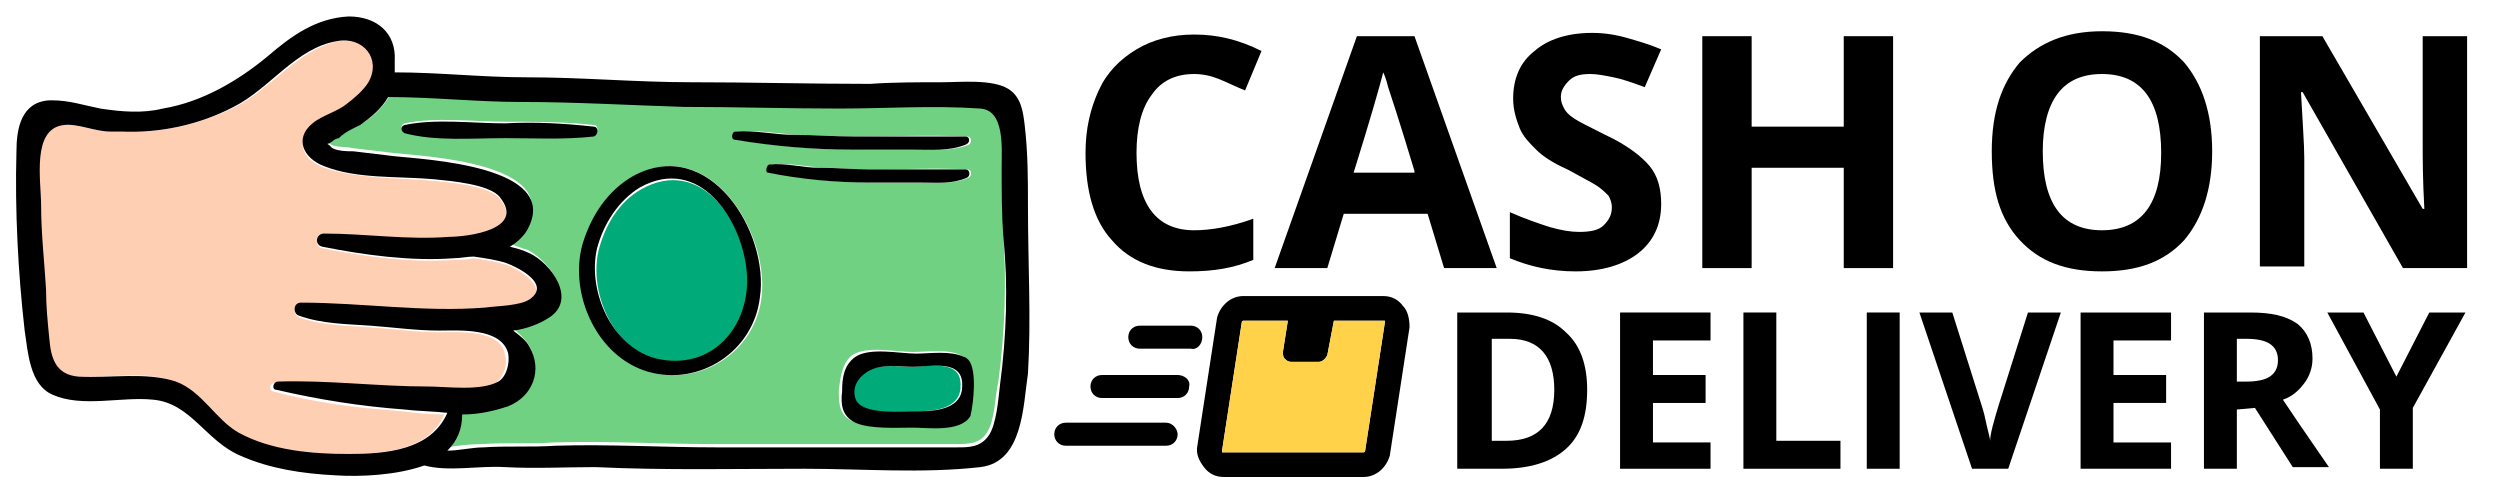 <?xml version="1.0" encoding="UTF-8"?>
<!DOCTYPE svg PUBLIC "-//W3C//DTD SVG 1.1//EN" "http://www.w3.org/Graphics/SVG/1.1/DTD/svg11.dtd">
<svg version="1.1" id="Layer_1" xmlns="http://www.w3.org/2000/svg" xmlns:xlink="http://www.w3.org/1999/xlink" x="0px" y="0px" class="Svg__icon" viewBox="0 0 152 30" enable-background="new 0 0 152 30" xml:space="preserve">
	<g>
		<g>
			<path fill="#FFCFB4" d="M26.7,20.2c-1.4,0-2.8-0.2-4.2-0.3c-1.4-0.1-2.9-0.1-4.3-0.6c-0.4-0.2-0.4-0.8,0.1-0.8     c3.7,0,7.5,0.5,11.2,0.3c0.7,0,2,0,2.7-0.5c1.2-0.8-0.6-1.9-1.4-2.2c-0.7-0.2-1.3-0.3-2-0.4c-0.4,0.1-0.8,0.1-1.2,0.1     c-2.6,0.2-5.4-0.2-8-0.7c-0.5-0.1-0.4-0.8,0.1-0.8c2.5,0,5.1,0.4,7.6,0.2c0.9-0.1,4.7-0.4,3.1-2.4c-0.6-0.8-3-1-4-1.1     c-2.1-0.2-4.6-0.1-6.7-0.8c-1.3-0.5-1.8-1.6-0.7-2.6c0.6-0.5,1.5-0.7,2.2-1.2c0.4-0.4,1-0.9,1.3-1.4c0.8-1.5-0.3-2.8-1.9-2.5     c-2.5,0.5-4.1,2.9-6.3,4S9.8,8.1,7.4,8C7.2,8,7,8,6.7,8c-0.9,0-2-0.5-2.9-0.4c-2,0.2-1.4,3.3-1.4,4.9c0,1.7,0.2,3.4,0.3,5.1     c0,1,0.1,2,0.2,3c0.2,1.2,0.4,2.3,1.8,2.3c1.9,0.1,4.1-0.4,5.9,0.3c1.6,0.6,2.4,2.3,3.8,3.1c1.9,1.1,4.5,1.3,6.7,1.3s5-0.2,5.9-2.4     c-0.9,0-1.8-0.1-2.6-0.2c-2.7-0.2-5.2-0.5-7.8-1.2c-0.3-0.1-0.2-0.5,0.1-0.5c3-0.1,6.1,0.3,9.1,0.3c1.2,0,3.2,0.3,4.3-0.3     c0.5-0.3,0.8-1.2,0.6-1.7C30.5,20,27.9,20.2,26.7,20.2z"/>
			<path fill="#71D182" d="M61,10.1c0-1.2,0.2-3.5-1.3-3.6c-2.9-0.2-5.7,0-8.6,0c-3.1,0-6.2,0-9.4-0.1c-3.3-0.1-6.6-0.3-9.9-0.3     c-2.7,0-5.4-0.3-8.1-0.3l0,0c-0.4,0.7-1,1.3-1.7,1.7c-0.5,0.3-1,0.5-1.5,0.7c-0.1,0.1-0.3,0.1-0.4,0.2c-0.3,0.3-0.4,0-0.1,0.3     s1.1,0.2,1.4,0.3c0.8,0.1,1.7,0.2,2.5,0.3c1.9,0.2,10.2,0.6,8.1,4.4c-0.3,0.5-0.7,0.9-1.1,1.1c0.4,0.1,0.8,0.3,1.2,0.4     c1.3,0.7,2.9,2.8,1.2,3.9c-0.6,0.4-1.4,0.6-2.2,0.8c0.4,0.3,0.8,0.7,1,1c0.9,1.4,0.2,2.9-1.3,3.6C30,24.9,29,25,28,25     c0,1-0.3,1.7-0.9,2.2c0.7-0.1,1.5-0.2,2.2-0.2c1.5-0.1,3,0,4.4-0.1c3.2-0.1,6.5,0.1,9.7,0.1c3.3,0,6.6,0,9.9,0c1.6,0,3.2,0,4.8,0     c0.7,0,1.5,0,1.9-0.7c0.5-0.7,0.5-2.3,0.7-3.1c0.4-3,0.5-6.1,0.3-9C61,12.9,61,11.5,61,10.1z M44.8,8c1.2-0.1,2.4,0.1,3.6,0.2     c1.2,0,2.4,0.1,3.6,0.1c2.3,0,4.5-0.1,6.8,0c0.3,0,0.3,0.4,0.1,0.5c-1,0.4-2.1,0.3-3.2,0.3c-1.2,0-2.4,0-3.6,0     c-2.4,0-4.8-0.2-7.2-0.6C44.4,8.5,44.5,8,44.8,8z M30.7,8.3c-2,0-4.2,0.2-6.1-0.3c-0.2-0.1-0.3-0.4,0-0.5c1.9-0.4,4.2-0.1,6.1-0.1     c1.8,0,3.6,0,5.4,0.2c0.3,0,0.3,0.5,0,0.5C34.3,8.4,32.5,8.3,30.7,8.3z M46.3,18.1c-0.4,3.3-3.7,5.4-6.8,4.5s-4.8-4.7-4-7.7     c0.5-1.7,1.4-3.4,3.1-4.2C43.1,8.2,46.8,14.1,46.3,18.1z M46.9,10c1-0.1,2,0.1,3,0.2c1,0,2,0.1,3.1,0.1c1.9,0,3.9-0.1,5.8,0     c0.3,0,0.3,0.4,0.1,0.5c-0.9,0.4-1.8,0.3-2.7,0.3c-1,0-2.1,0-3.1,0c-2,0-4.1-0.2-6.2-0.6C46.5,10.5,46.6,10.1,46.9,10z M58.8,25.2     c-0.6,1-2.5,0.7-3.5,0.7s-2.5,0.2-3.5-0.3C51,25.2,51,24.5,51,23.7c0.1-0.8,0.2-1.6,0.8-2.1c0.9-0.6,2.7-0.2,3.7-0.2     c0.8,0,2.2-0.2,2.9,0.2c0.1,0.1,0.2,0.1,0.2,0.2l0,0C59.4,22.5,59.2,24.5,58.8,25.2z"/>
			<path fill="#00AA79" d="M39,11.5c-1.4,0.8-2.2,2.2-2.6,3.7c-0.6,2.5,0.8,6,3.6,6.7c3.3,0.8,5.8-2.1,5.5-5.2     C45.2,13.4,42.6,9.5,39,11.5z"/>
			<path fill="#00AA79" d="M55.4,22.3c-0.6,0-1.3-0.1-1.9,0c-0.9,0.1-1.9,0.8-1.6,1.9c0.3,1.1,3,0.9,4,0.8c1,0,2.5-0.2,2.5-1.5     C58.5,21.8,56.5,22.3,55.4,22.3z"/>
			<path d="M30.1,19.4"/>
			<path d="M62.5,12.6c0-1.7,0-3.3-0.2-5c-0.1-0.8-0.2-1.7-1-2.2c-1-0.6-2.9-0.4-4-0.4c-1.5,0-3,0-4.4,0.1C49.2,5.1,45.6,5,42,5     c-3.3,0-6.6-0.3-10-0.3c-2.7,0-5.3-0.3-8-0.3c0-0.2,0-0.5,0-0.7C24.1,2,22.9,1,21.2,1c-2,0.1-3.5,1.2-4.9,2.4     c-1.8,1.5-4,2.8-6.4,3.2c-1.2,0.3-2.5,0.2-3.8,0c-1-0.2-1.9-0.5-2.9-0.5c-0.1,0-0.1,0-0.1,0s0,0-0.1,0C1.3,6.2,1,7.8,1,9.2     c-0.1,3.6,0.1,7.4,0.5,10.9c0.2,1.3,0.3,3.3,1.7,3.9c1.8,0.8,4.2,0.1,6.1,0.3c2.3,0.2,3.2,2.5,5.3,3.4c1.8,0.8,3.8,1.1,5.8,1.2     c1.5,0.1,3.7,0,5.4-0.6c1.5,0.4,3.3,0,4.9,0.1c1.8,0.1,3.7,0,5.5,0c4.2,0.2,8.5,0.1,12.7,0.1c3.5,0,7.2,0.3,10.7-0.1     c2.6-0.3,2.6-3.7,2.9-5.7C62.7,19.4,62.5,16,62.5,12.6z M21.2,27.6c-2.2,0-4.7-0.2-6.7-1.3c-1.4-0.8-2.2-2.5-3.8-3.1     c-1.8-0.6-4-0.2-5.9-0.3c-1.4-0.1-1.7-1.1-1.8-2.3c-0.1-1-0.2-2-0.2-3c-0.1-1.7-0.3-3.4-0.3-5.1c0-1.5-0.6-4.7,1.4-4.9     C4.7,7.5,5.8,8,6.7,8C7,8,7.2,8,7.4,8c2.3,0.1,4.7-0.4,6.8-1.5c2.2-1.1,3.8-3.6,6.3-4c1.6-0.3,2.7,1.1,1.9,2.5     c-0.3,0.5-0.9,1-1.3,1.3C20.5,6.8,19.6,7,19,7.5c-1.1,0.9-0.6,2.1,0.7,2.6c2,0.8,4.5,0.6,6.7,0.8c1,0.1,3.4,0.3,4,1.1     c1.6,2-2.1,2.4-3.1,2.4c-2.5,0.2-5.1-0.2-7.6-0.2c-0.5,0-0.6,0.7-0.1,0.8c2.5,0.5,5.4,0.9,8,0.7c0.4,0,0.8-0.1,1.2-0.1     c0.7,0.1,1.4,0.2,2,0.4c0.8,0.3,2.7,1.3,1.4,2.2c-0.6,0.4-2,0.4-2.7,0.5c-3.7,0.3-7.5-0.3-11.2-0.3c-0.5,0-0.5,0.7-0.1,0.8     c1.4,0.5,2.9,0.5,4.3,0.6c1.4,0.1,2.8,0.3,4.2,0.3c1.2,0,3.8-0.2,4.2,1.4c0.1,0.6-0.1,1.4-0.6,1.7c-1.1,0.6-3.1,0.3-4.3,0.3     c-3,0-6.1-0.4-9.1-0.3c-0.3,0-0.4,0.5-0.1,0.5c2.6,0.6,5.1,1,7.8,1.2c0.8,0.1,1.7,0.1,2.6,0.2C26.2,27.4,23.4,27.6,21.2,27.6z     M60.8,23.4c-0.1,0.8-0.2,2.4-0.7,3.1s-1.2,0.7-1.9,0.7c-1.6,0-3.2,0-4.8,0c-3.3,0-6.6,0-9.9,0c-3.2,0-6.5-0.2-9.7-0.1     c-1.5,0.1-3,0-4.4,0.1c-0.7,0-1.5,0.2-2.2,0.2c0.6-0.6,0.9-1.3,0.9-2.2c1,0,1.9-0.2,2.8-0.5c1.5-0.6,2.1-2.2,1.3-3.6     c-0.2-0.4-0.6-0.7-1-1c0.8-0.1,1.6-0.4,2.2-0.8c1.7-1.1,0.1-3.3-1.2-3.9c-0.4-0.2-0.8-0.3-1.2-0.4c0.5-0.3,0.9-0.7,1.1-1.1     c2-3.8-6.2-4.2-8.1-4.4c-0.8-0.1-1.7-0.2-2.5-0.3c-0.3,0-1.2,0-1.4-0.3c-0.3-0.3-0.3,0,0.1-0.3c0.1-0.1,0.3-0.2,0.4-0.2     C21,8,21.5,7.8,21.9,7.6c0.7-0.5,1.3-1,1.7-1.7l0,0c2.7,0,5.4,0.3,8.1,0.3c3.3,0,6.6,0.2,9.9,0.3c3.1,0,6.2,0.1,9.4,0.1     c2.9,0,5.7-0.2,8.6,0c1.5,0.1,1.3,2.4,1.3,3.6c0,1.4,0,2.8,0.1,4.2C61.3,17.3,61.2,20.4,60.8,23.4z"/>
			<path d="M38.5,10.7c-1.6,0.9-2.6,2.5-3.1,4.2c-0.8,3,0.9,6.8,4,7.7c3.1,0.9,6.4-1.2,6.8-4.5C46.8,14.1,43.1,8.2,38.5,10.7z     M39.9,21.8c-2.7-0.7-4.2-4.1-3.6-6.7c0.4-1.5,1.3-2.9,2.6-3.7c3.6-2,6.2,1.9,6.5,5.1C45.7,19.8,43.3,22.6,39.9,21.8z"/>
			<path d="M58.9,21.9L58.9,21.9c-0.1-0.1-0.2-0.2-0.3-0.2c-0.8-0.4-2.1-0.2-2.9-0.2c-1,0-2.8-0.4-3.7,0.2c-0.7,0.5-0.8,1.3-0.8,2.1     c-0.1,0.8,0,1.5,0.8,1.9c0.9,0.4,2.5,0.3,3.5,0.3c0.9,0,2.9,0.3,3.5-0.7C59.2,24.5,59.4,22.5,58.9,21.9z M52,24.2     c-0.3-1,0.7-1.8,1.6-1.9c0.6-0.1,1.3,0,1.9,0c1.1,0,3.1-0.5,3,1.2c0,1.3-1.5,1.5-2.5,1.5C55,25,52.3,25.3,52,24.2z"/>
			<path d="M44.7,8.5c2.4,0.4,4.8,0.6,7.2,0.6c1.2,0,2.4,0,3.6,0c1.1,0,2.2,0.1,3.2-0.3c0.3-0.1,0.3-0.5,0-0.5c-2.2,0-4.5,0-6.8,0     c-1.2,0-2.4-0.1-3.6-0.1c-1.2,0-2.4-0.3-3.6-0.2C44.5,8,44.4,8.5,44.7,8.5z"/>
			<path d="M56.1,11.1c0.9,0,1.8,0.1,2.7-0.3c0.2-0.1,0.2-0.5-0.1-0.5c-1.9,0-3.8,0-5.8,0c-1,0-2-0.1-3.1-0.1c-1,0-2-0.3-3-0.2     c-0.2,0-0.3,0.5-0.1,0.5c2,0.4,4.1,0.6,6.2,0.6C54,11.1,55,11.1,56.1,11.1z"/>
			<path d="M36.1,7.7c-1.8-0.2-3.6-0.3-5.4-0.2c-2,0-4.2-0.3-6.1,0.1c-0.3,0.1-0.2,0.4,0,0.5c1.9,0.5,4.1,0.3,6.1,0.3     c1.8,0,3.6,0.1,5.4-0.1C36.4,8.2,36.4,7.7,36.1,7.7z"/>
		</g>
		<g>
			<g>
				<path d="M72.6,4.5c-1.1,0-2,0.4-2.6,1.3c-0.6,0.8-0.9,2-0.9,3.5c0,3.1,1.2,4.7,3.5,4.7c1,0,2.2-0.2,3.6-0.7v2.5      c-1.2,0.5-2.4,0.7-3.9,0.7c-2,0-3.6-0.6-4.7-1.9c-1.1-1.2-1.6-3-1.6-5.3c0-1.5,0.3-2.7,0.8-3.8s1.3-1.9,2.3-2.5s2.2-0.9,3.5-0.9      c1.4,0,2.7,0.3,4.1,1l-1,2.4c-0.5-0.2-1.1-0.5-1.6-0.7C73.6,4.6,73.1,4.5,72.6,4.5z"/>
				<path d="M87.8,16.3l-1-3.3h-5.1l-1,3.3h-3.2l5-14.1H86l5,14.1H87.8z M86,10.4c-0.9-3-1.5-4.8-1.6-5.1c-0.1-0.4-0.2-0.7-0.3-0.9      c-0.2,0.8-0.8,2.9-1.8,6.1H86V10.4z"/>
				<path d="M101,12.4c0,1.3-0.5,2.3-1.4,3c-0.9,0.7-2.2,1.1-3.8,1.1c-1.5,0-2.8-0.3-4-0.8v-2.8c0.9,0.4,1.8,0.7,2.4,0.9      c0.7,0.2,1.3,0.3,1.8,0.3c0.7,0,1.2-0.1,1.5-0.4s0.5-0.6,0.5-1.1c0-0.3-0.1-0.5-0.2-0.7c-0.2-0.2-0.4-0.4-0.7-0.6s-0.9-0.5-1.8-1      c-0.9-0.4-1.5-0.8-1.9-1.2s-0.8-0.8-1-1.3C92.2,7.3,92,6.7,92,6c0-1.2,0.4-2.2,1.3-2.9c0.8-0.7,2-1.1,3.5-1.1      c0.7,0,1.4,0.1,2.1,0.3s1.4,0.4,2.1,0.7l-1,2.3c-0.8-0.3-1.4-0.5-1.9-0.6s-1-0.2-1.4-0.2c-0.6,0-1,0.1-1.3,0.4s-0.5,0.6-0.5,1      c0,0.3,0.1,0.5,0.2,0.7s0.3,0.4,0.6,0.6c0.3,0.2,0.9,0.5,1.9,1c1.3,0.6,2.2,1.3,2.7,1.9C100.8,10.7,101,11.5,101,12.4z"/>
				<path d="M115.1,16.3h-3v-6.1h-5.6v6.1h-3V2.2h3v5.5h5.6V2.2h3V16.3z"/>
				<path d="M134.5,9.2c0,2.3-0.6,4.1-1.7,5.4c-1.2,1.3-2.8,1.9-5,1.9s-3.8-0.6-5-1.9s-1.7-3-1.7-5.4s0.6-4.1,1.7-5.4      c1.2-1.2,2.8-1.9,5-1.9s3.8,0.6,5,1.9C133.9,5.1,134.5,6.9,134.5,9.2z M124.2,9.2c0,1.6,0.3,2.8,0.9,3.6c0.6,0.8,1.5,1.2,2.7,1.2      c2.4,0,3.6-1.6,3.6-4.7c0-3.2-1.2-4.8-3.6-4.8c-1.2,0-2.1,0.4-2.7,1.2C124.5,6.5,124.2,7.7,124.2,9.2z"/>
				<path d="M149.9,16.3h-3.8L140,5.6h-0.1c0.1,1.9,0.2,3.2,0.2,4v6.6h-2.7v-14h3.8l6.1,10.5h0.1c-0.1-1.8-0.1-3.1-0.1-3.9V2.2h2.7      v14.1H149.9z"/>
			</g>
			<g>
				<path d="M96.5,23.7c0,1.6-0.4,2.8-1.3,3.6c-0.9,0.8-2.2,1.2-3.9,1.2h-2.7V19h3c1.6,0,2.8,0.4,3.6,1.2C96.1,21,96.5,22.2,96.5,23.7      z M94.5,23.7c0-2-0.9-3.1-2.7-3.1h-1.1v6.2h0.9C93.5,26.8,94.5,25.8,94.5,23.7z"/>
				<path d="M104,28.5h-5.5V19h5.5v1.7h-3.5v2.1h3.2v1.7h-3.2v2.4h3.5V28.5z"/>
				<path d="M106,28.5V19h2v7.8h3.9v1.7H106z"/>
				<path d="M113.5,28.5V19h2v9.5H113.5z"/>
				<path d="M123.3,19h2l-3.2,9.5h-2.2l-3.2-9.5h2l1.8,5.7c0.1,0.3,0.2,0.7,0.3,1.2c0.1,0.4,0.2,0.8,0.2,0.9c0-0.4,0.2-1.1,0.5-2.1      L123.3,19z"/>
				<path d="M132,28.5h-5.5V19h5.5v1.7h-3.5v2.1h3.2v1.7h-3.2v2.4h3.5V28.5z"/>
				<path d="M136,24.9v3.6h-2V19h2.8c1.3,0,2.2,0.2,2.9,0.7c0.6,0.5,0.9,1.2,0.9,2.1c0,0.6-0.2,1.1-0.5,1.5s-0.7,0.8-1.3,1      c1.4,2.1,2.4,3.5,2.8,4.1h-2.2l-2.3-3.6L136,24.9L136,24.9z M136,23.2h0.6c0.6,0,1.1-0.1,1.4-0.3c0.3-0.2,0.5-0.5,0.5-1      s-0.2-0.8-0.5-1s-0.8-0.3-1.4-0.3H136V23.2z"/>
				<path d="M145.7,22.9l2-3.9h2.2l-3.2,5.8v3.7h-2v-3.6l-3.2-5.9h2.2L145.7,22.9z"/>
			</g>
			<g>
				<path d="M70.9,25.7h-6.1c-0.4,0-0.7,0.3-0.7,0.7c0,0.4,0.3,0.7,0.7,0.7h6.1c0.4,0,0.7-0.3,0.7-0.7C71.6,26.1,71.3,25.7,70.9,25.7z      "/>
				<path d="M71.6,22.8H67c-0.4,0-0.7,0.3-0.7,0.7c0,0.4,0.3,0.7,0.7,0.7h4.6c0.4,0,0.7-0.3,0.7-0.7C72.4,23.1,72,22.8,71.6,22.8z"/>
				<path d="M73.1,20.5c0-0.4-0.3-0.7-0.7-0.7h-3.1c-0.4,0-0.7,0.3-0.7,0.7c0,0.4,0.3,0.7,0.7,0.7h3.1C72.8,21.3,73.1,20.9,73.1,20.5z      "/>
				<path d="M85.3,18.6C85,18.2,84.6,18,84.1,18h-8.5c-0.8,0-1.4,0.6-1.6,1.3l-1.2,7.8c-0.1,0.5,0.1,0.9,0.4,1.3s0.7,0.6,1.2,0.6h8.5      c0.8,0,1.4-0.6,1.6-1.3l1.2-7.8C85.7,19.4,85.6,18.9,85.3,18.6z M83,27.4c0,0.1-0.1,0.1-0.1,0.1h-8.5h-0.1v-0.1l1.2-7.8      c0-0.1,0.1-0.1,0.1-0.1h2.7L78,21.4c0,0.1,0,0.3,0.1,0.4s0.2,0.2,0.4,0.2h1.7c0.2,0,0.4-0.2,0.5-0.4l0.4-2.1h3h0.1v0.1L83,27.4z"/>
				<path fill="#FFD24A" d="M83,27.4c0,0.1-0.1,0.1-0.1,0.1h-8.5h-0.1v-0.1l1.2-7.8c0-0.1,0.1-0.1,0.1-0.1h2.7L78,21.4      c0,0.1,0,0.3,0.1,0.4s0.2,0.2,0.4,0.2h1.7c0.2,0,0.4-0.2,0.5-0.4l0.4-2.1h3h0.1v0.1L83,27.4z"/>
			</g>
		</g>
	</g>
</svg>